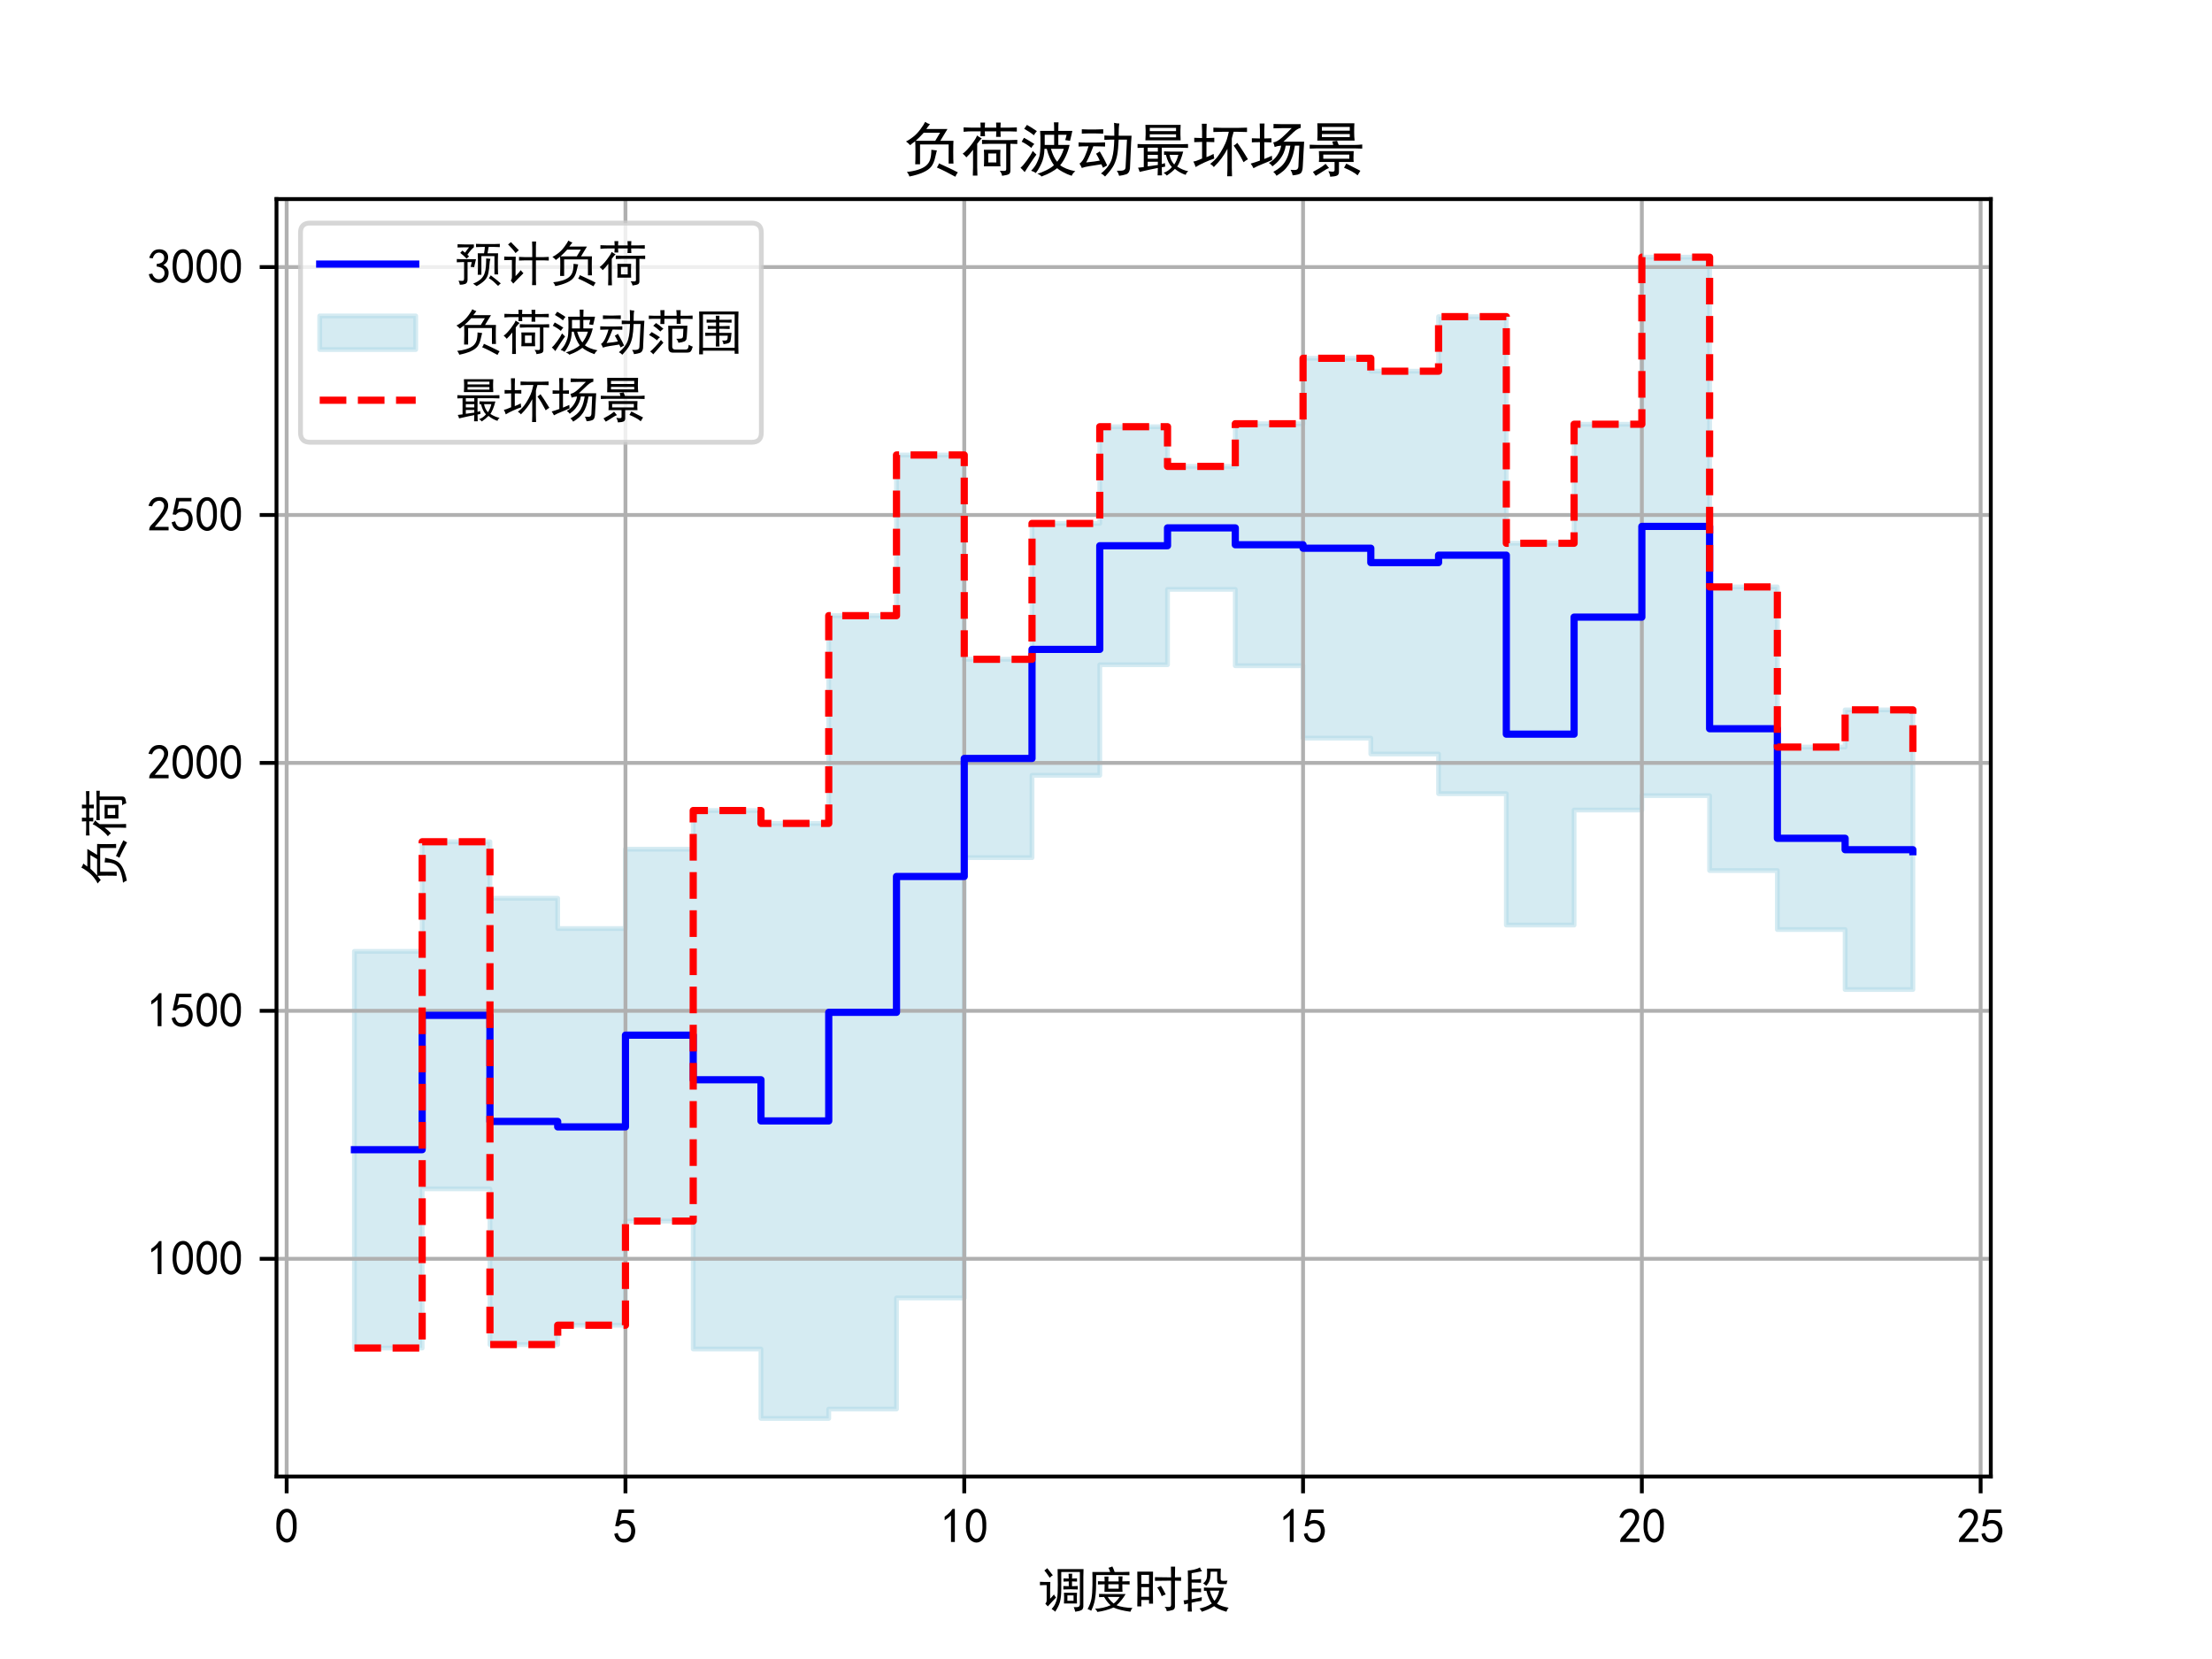 <?xml version="1.0" encoding="utf-8" standalone="no"?>
<!DOCTYPE svg PUBLIC "-//W3C//DTD SVG 1.1//EN"
  "http://www.w3.org/Graphics/SVG/1.1/DTD/svg11.dtd">
<svg xmlns:xlink="http://www.w3.org/1999/xlink" width="460.8pt" height="345.6pt" viewBox="0 0 460.8 345.6" xmlns="http://www.w3.org/2000/svg" version="1.1">
 <defs>
  <style type="text/css">*{stroke-linejoin: round; stroke-linecap: butt}</style>
 </defs>
 <g id="figure_1">
  <g id="patch_1">
   <path d="M 0 345.6 
L 460.8 345.6 
L 460.8 0 
L 0 0 
z
" style="fill: #ffffff"/>
  </g>
  <g id="axes_1">
   <g id="patch_2">
    <path d="M 57.6 307.584 
L 414.72 307.584 
L 414.72 41.472 
L 57.6 41.472 
z
" style="fill: #ffffff"/>
   </g>
   <g id="PolyCollection_1">
    <defs>
     <path id="m72a8a00c9b" d="M 73.833 -147.417 
L 73.833 -64.78 
L 87.948 -64.78 
L 87.948 -97.938 
L 102.064 -97.938 
L 102.064 -65.503 
L 116.179 -65.503 
L 116.179 -69.532 
L 130.294 -69.532 
L 130.294 -91.224 
L 144.41 -91.224 
L 144.41 -64.573 
L 158.525 -64.573 
L 158.525 -50.112 
L 172.641 -50.112 
L 172.641 -52.075 
L 186.756 -52.075 
L 186.756 -75.213 
L 200.871 -75.213 
L 200.871 -166.94 
L 214.987 -166.94 
L 214.987 -184.087 
L 229.102 -184.087 
L 229.102 -207.122 
L 243.218 -207.122 
L 243.218 -222.823 
L 257.333 -222.823 
L 257.333 -206.916 
L 271.449 -206.916 
L 271.449 -191.835 
L 285.564 -191.835 
L 285.564 -188.529 
L 299.679 -188.529 
L 299.679 -180.265 
L 313.795 -180.265 
L 313.795 -152.892 
L 327.91 -152.892 
L 327.91 -176.857 
L 342.026 -176.857 
L 342.026 -179.852 
L 356.141 -179.852 
L 356.141 -164.254 
L 370.256 -164.254 
L 370.256 -151.962 
L 384.372 -151.962 
L 384.372 -139.463 
L 398.487 -139.463 
L 398.487 -149.38 
L 398.487 -186.98 
L 398.487 -186.98 
L 398.487 -197.722 
L 384.372 -197.722 
L 384.372 -189.975 
L 370.256 -189.975 
L 370.256 -223.34 
L 356.141 -223.34 
L 356.141 -292.032 
L 342.026 -292.032 
L 342.026 -257.221 
L 327.91 -257.221 
L 327.91 -232.43 
L 313.795 -232.43 
L 313.795 -279.636 
L 299.679 -279.636 
L 299.679 -268.274 
L 285.564 -268.274 
L 285.564 -270.96 
L 271.449 -270.96 
L 271.449 -257.324 
L 257.333 -257.324 
L 257.333 -248.441 
L 243.218 -248.441 
L 243.218 -256.705 
L 229.102 -256.705 
L 229.102 -236.562 
L 214.987 -236.562 
L 214.987 -208.259 
L 200.871 -208.259 
L 200.871 -250.817 
L 186.756 -250.817 
L 186.756 -217.349 
L 172.641 -217.349 
L 172.641 -174.068 
L 158.525 -174.068 
L 158.525 -176.753 
L 144.41 -176.753 
L 144.41 -168.696 
L 130.294 -168.696 
L 130.294 -152.169 
L 116.179 -152.169 
L 116.179 -158.47 
L 102.064 -158.47 
L 102.064 -170.246 
L 87.948 -170.246 
L 87.948 -147.417 
L 73.833 -147.417 
z
" style="stroke: #add8e6; stroke-opacity: 0.5"/>
    </defs>
    <g clip-path="url(#p9f65e1e83b)">
     <use xlink:href="#m72a8a00c9b" x="0" y="345.6" style="fill: #add8e6; fill-opacity: 0.5; stroke: #add8e6; stroke-opacity: 0.5"/>
    </g>
   </g>
   <g id="matplotlib.axis_1">
    <g id="xtick_1">
     <g id="line2d_1">
      <path d="M 59.717 307.584 
L 59.717 41.472 
" clip-path="url(#p9f65e1e83b)" style="fill: none; stroke: #b0b0b0; stroke-width: 0.8; stroke-linecap: square"/>
     </g>
     <g id="line2d_2">
      <defs>
       <path id="m8b1cf4bd05" d="M 0 0 
L 0 3.5 
" style="stroke: #000000; stroke-width: 0.8"/>
      </defs>
      <g>
       <use xlink:href="#m8b1cf4bd05" x="59.717" y="307.584" style="stroke: #000000; stroke-width: 0.8"/>
      </g>
     </g>
     <g id="text_1">
      <!-- 0 -->
      <g transform="translate(57.217 321.459) scale(0.1 -0.1)">
       <defs>
        <path id="SimHei-30" d="M 225 2537 
Q 250 3200 412 3587 
Q 575 3975 875 4225 
Q 1175 4475 1612 4475 
Q 2050 4475 2375 4112 
Q 2700 3750 2800 3200 
Q 2900 2650 2862 1937 
Q 2825 1225 2612 775 
Q 2400 325 1975 150 
Q 1550 -25 1125 187 
Q 700 400 525 750 
Q 350 1100 275 1487 
Q 200 1875 225 2537 
z
M 750 2687 
Q 675 2000 800 1462 
Q 925 925 1212 700 
Q 1500 475 1800 612 
Q 2100 750 2237 1162 
Q 2375 1575 2375 2062 
Q 2375 2550 2337 2950 
Q 2300 3350 2112 3675 
Q 1925 4000 1612 4012 
Q 1300 4025 1062 3700 
Q 825 3375 750 2687 
z
" transform="scale(0.016)"/>
       </defs>
       <use xlink:href="#SimHei-30"/>
      </g>
     </g>
    </g>
    <g id="xtick_2">
     <g id="line2d_3">
      <path d="M 130.294 307.584 
L 130.294 41.472 
" clip-path="url(#p9f65e1e83b)" style="fill: none; stroke: #b0b0b0; stroke-width: 0.8; stroke-linecap: square"/>
     </g>
     <g id="line2d_4">
      <g>
       <use xlink:href="#m8b1cf4bd05" x="130.294" y="307.584" style="stroke: #000000; stroke-width: 0.8"/>
      </g>
     </g>
     <g id="text_2">
      <!-- 5 -->
      <g transform="translate(127.794 321.459) scale(0.1 -0.1)">
       <defs>
        <path id="SimHei-35" d="M 550 1325 
Q 725 650 1150 575 
Q 1575 500 1837 662 
Q 2100 825 2212 1087 
Q 2325 1350 2312 1675 
Q 2300 2000 2137 2225 
Q 1975 2450 1725 2525 
Q 1475 2600 1162 2525 
Q 850 2450 650 2175 
L 225 2225 
Q 275 2375 700 4375 
L 2675 4375 
L 2675 3925 
L 1075 3925 
Q 950 3250 825 2850 
Q 1200 3025 1525 3012 
Q 1850 3000 2150 2862 
Q 2450 2725 2587 2487 
Q 2725 2250 2787 2012 
Q 2850 1775 2837 1500 
Q 2825 1225 2725 937 
Q 2625 650 2425 462 
Q 2225 275 1937 162 
Q 1650 50 1275 75 
Q 900 100 562 350 
Q 225 600 100 1200 
L 550 1325 
z
" transform="scale(0.016)"/>
       </defs>
       <use xlink:href="#SimHei-35"/>
      </g>
     </g>
    </g>
    <g id="xtick_3">
     <g id="line2d_5">
      <path d="M 200.871 307.584 
L 200.871 41.472 
" clip-path="url(#p9f65e1e83b)" style="fill: none; stroke: #b0b0b0; stroke-width: 0.8; stroke-linecap: square"/>
     </g>
     <g id="line2d_6">
      <g>
       <use xlink:href="#m8b1cf4bd05" x="200.871" y="307.584" style="stroke: #000000; stroke-width: 0.8"/>
      </g>
     </g>
     <g id="text_3">
      <!-- 10 -->
      <g transform="translate(195.871 321.459) scale(0.1 -0.1)">
       <defs>
        <path id="SimHei-31" d="M 1400 3600 
Q 1075 3275 575 2975 
L 575 3450 
Q 1200 3875 1600 4450 
L 1900 4450 
L 1900 150 
L 1400 150 
L 1400 3600 
z
" transform="scale(0.016)"/>
       </defs>
       <use xlink:href="#SimHei-31"/>
       <use xlink:href="#SimHei-30" x="50"/>
      </g>
     </g>
    </g>
    <g id="xtick_4">
     <g id="line2d_7">
      <path d="M 271.449 307.584 
L 271.449 41.472 
" clip-path="url(#p9f65e1e83b)" style="fill: none; stroke: #b0b0b0; stroke-width: 0.8; stroke-linecap: square"/>
     </g>
     <g id="line2d_8">
      <g>
       <use xlink:href="#m8b1cf4bd05" x="271.449" y="307.584" style="stroke: #000000; stroke-width: 0.8"/>
      </g>
     </g>
     <g id="text_4">
      <!-- 15 -->
      <g transform="translate(266.449 321.459) scale(0.1 -0.1)">
       <use xlink:href="#SimHei-31"/>
       <use xlink:href="#SimHei-35" x="50"/>
      </g>
     </g>
    </g>
    <g id="xtick_5">
     <g id="line2d_9">
      <path d="M 342.026 307.584 
L 342.026 41.472 
" clip-path="url(#p9f65e1e83b)" style="fill: none; stroke: #b0b0b0; stroke-width: 0.8; stroke-linecap: square"/>
     </g>
     <g id="line2d_10">
      <g>
       <use xlink:href="#m8b1cf4bd05" x="342.026" y="307.584" style="stroke: #000000; stroke-width: 0.8"/>
      </g>
     </g>
     <g id="text_5">
      <!-- 20 -->
      <g transform="translate(337.026 321.459) scale(0.1 -0.1)">
       <defs>
        <path id="SimHei-32" d="M 300 250 
Q 325 625 650 925 
Q 975 1225 1475 1862 
Q 1975 2500 2125 2850 
Q 2275 3200 2237 3450 
Q 2200 3700 2000 3862 
Q 1800 4025 1537 4000 
Q 1275 3975 1037 3800 
Q 800 3625 675 3275 
L 200 3350 
Q 400 3925 712 4187 
Q 1025 4450 1450 4475 
Q 1700 4500 1900 4462 
Q 2100 4425 2312 4287 
Q 2525 4150 2662 3875 
Q 2800 3600 2762 3212 
Q 2725 2825 2375 2287 
Q 2025 1750 1025 600 
L 2825 600 
L 2825 150 
L 300 150 
L 300 250 
z
" transform="scale(0.016)"/>
       </defs>
       <use xlink:href="#SimHei-32"/>
       <use xlink:href="#SimHei-30" x="50"/>
      </g>
     </g>
    </g>
    <g id="xtick_6">
     <g id="line2d_11">
      <path d="M 412.603 307.584 
L 412.603 41.472 
" clip-path="url(#p9f65e1e83b)" style="fill: none; stroke: #b0b0b0; stroke-width: 0.8; stroke-linecap: square"/>
     </g>
     <g id="line2d_12">
      <g>
       <use xlink:href="#m8b1cf4bd05" x="412.603" y="307.584" style="stroke: #000000; stroke-width: 0.8"/>
      </g>
     </g>
     <g id="text_6">
      <!-- 25 -->
      <g transform="translate(407.603 321.459) scale(0.1 -0.1)">
       <use xlink:href="#SimHei-32"/>
       <use xlink:href="#SimHei-35" x="50"/>
      </g>
     </g>
    </g>
    <g id="text_7">
     <!-- 调度时段 -->
     <g transform="translate(216.16 334.717) scale(0.1 -0.1)">
      <defs>
       <path id="SimHei-8c03" d="M 5950 200 
Q 5975 -300 5700 -437 
Q 5425 -575 4900 -650 
Q 4825 -350 4700 -50 
Q 5200 -75 5337 0 
Q 5475 75 5500 300 
L 5500 4525 
L 3075 4525 
L 3075 2275 
Q 3075 1225 2900 612 
Q 2725 0 2275 -650 
Q 2125 -450 1825 -300 
Q 2150 75 2312 437 
Q 2475 800 2550 1212 
Q 2625 1625 2625 2925 
Q 2625 4250 2600 4900 
L 5975 4900 
Q 5950 4525 5950 3900 
L 5950 200 
z
M 5125 1825 
Q 5100 1475 5100 1175 
Q 5100 875 5125 425 
L 3425 425 
Q 3450 875 3450 1175 
Q 3450 1475 3425 1825 
L 5125 1825 
z
M 2125 1600 
Q 2225 1375 2400 1200 
Q 2075 875 1875 650 
Q 1675 425 1325 50 
Q 1150 250 1000 400 
Q 1175 600 1175 825 
L 1175 2825 
L 950 2825 
Q 775 2825 300 2800 
L 300 3250 
Q 775 3225 950 3225 
L 1650 3225 
Q 1625 2775 1625 2225 
L 1625 1050 
Q 1750 1150 2125 1600 
z
M 4050 3675 
Q 4050 3975 4025 4300 
L 4500 4300 
Q 4475 4000 4475 3675 
Q 4750 3675 5125 3700 
L 5125 3275 
Q 4750 3300 4475 3300 
L 4475 2675 
Q 4925 2675 5225 2700 
L 5225 2250 
Q 4825 2275 4300 2275 
Q 3775 2275 3350 2250 
L 3350 2700 
Q 3775 2675 4050 2675 
L 4050 3300 
Q 3725 3300 3375 3275 
L 3375 3700 
Q 3750 3675 4050 3675 
z
M 4675 775 
L 4675 1475 
L 3875 1475 
L 3875 775 
L 4675 775 
z
M 1250 5025 
Q 1525 4700 1975 4100 
Q 1750 3975 1575 3775 
Q 1075 4525 875 4725 
Q 1075 4850 1250 5025 
z
" transform="scale(0.016)"/>
       <path id="SimHei-5ea6" d="M 1750 1675 
Q 2450 1650 2875 1650 
L 5200 1650 
Q 4975 1250 4650 850 
Q 4325 450 4025 200 
Q 4350 50 4950 -50 
Q 5550 -150 6100 -150 
Q 5950 -300 5825 -650 
Q 5100 -550 4550 -412 
Q 4000 -275 3625 -100 
Q 3100 -325 2587 -462 
Q 2075 -600 1525 -675 
Q 1450 -475 1225 -250 
Q 1675 -250 2250 -125 
Q 2825 0 3250 200 
Q 2825 550 2400 1275 
L 1750 1250 
L 1750 1675 
z
M 2975 5075 
Q 3250 5150 3475 5250 
Q 3625 4975 3775 4525 
L 4700 4525 
Q 4975 4525 5700 4550 
L 5700 4100 
Q 5000 4125 4650 4125 
L 1375 4125 
Q 1375 3000 1350 2312 
Q 1325 1625 1212 950 
Q 1100 275 725 -525 
Q 500 -375 250 -300 
Q 650 400 762 1075 
Q 875 1750 887 2800 
Q 900 3850 875 4525 
L 3200 4525 
Q 3100 4850 2975 5075 
z
M 2475 3300 
Q 2475 3700 2450 3925 
L 2975 3925 
Q 2950 3725 2950 3300 
L 4300 3300 
Q 4300 3700 4275 3950 
L 4800 3950 
Q 4775 3650 4775 3300 
Q 5325 3300 5725 3325 
L 5725 2900 
Q 5350 2925 4775 2925 
Q 4775 2250 4800 1950 
L 2450 1950 
Q 2475 2350 2475 2925 
Q 2175 2925 1600 2900 
L 1600 3325 
Q 2175 3300 2475 3300 
z
M 4300 2350 
L 4300 2925 
L 2950 2925 
L 2950 2350 
L 4300 2350 
z
M 2875 1275 
Q 3200 775 3650 425 
Q 4025 700 4425 1275 
L 2900 1275 
L 2875 1275 
z
" transform="scale(0.016)"/>
       <path id="SimHei-65f6" d="M 2525 4575 
Q 2500 3675 2500 2400 
Q 2500 1125 2525 400 
L 2000 400 
L 2000 875 
L 1000 875 
L 1000 50 
L 475 50 
Q 500 1200 500 2350 
Q 500 3525 475 4575 
L 2525 4575 
z
M 4875 3825 
Q 4875 4575 4850 5225 
L 5400 5225 
Q 5375 4575 5375 3825 
Q 5750 3825 6175 3850 
L 6175 3375 
Q 5750 3400 5375 3400 
L 5375 50 
Q 5375 -325 5075 -425 
Q 4775 -525 4300 -575 
Q 4300 -275 4025 0 
Q 4500 -50 4687 -25 
Q 4875 0 4875 300 
L 4875 3400 
Q 3625 3400 2775 3375 
L 2775 3850 
Q 3575 3825 4875 3825 
z
M 2000 1300 
L 2000 2550 
L 1000 2550 
L 1000 1300 
L 2000 1300 
z
M 2000 2975 
L 2000 4150 
L 1000 4150 
L 1000 2975 
L 2000 2975 
z
M 3550 2725 
Q 3875 2200 4175 1600 
Q 3925 1525 3650 1375 
Q 3450 1975 3075 2500 
Q 3300 2600 3550 2725 
z
" transform="scale(0.016)"/>
       <path id="SimHei-6bb5" d="M 5500 2475 
Q 5350 1775 5100 1237 
Q 4850 700 4600 400 
Q 4825 225 5250 87 
Q 5675 -50 6125 -125 
Q 5950 -275 5825 -650 
Q 5150 -450 4825 -287 
Q 4500 -125 4225 75 
Q 3825 -175 3450 -337 
Q 3075 -500 2625 -650 
Q 2525 -400 2325 -225 
Q 2675 -150 3100 0 
Q 3525 150 3925 425 
Q 3725 675 3525 1150 
Q 3325 1600 3225 2075 
Q 3050 2075 2900 2075 
L 2900 2500 
Q 3375 2475 3800 2475 
L 5500 2475 
z
M 2650 4625 
Q 2300 4550 1887 4475 
Q 1475 4400 1300 4375 
L 1300 3550 
Q 2050 3550 2525 3600 
L 2525 3125 
Q 2050 3150 1300 3150 
L 1300 2350 
Q 2050 2350 2525 2375 
L 2525 1900 
Q 2050 1925 1300 1925 
L 1300 975 
Q 1950 1075 2625 1250 
Q 2600 1000 2600 775 
Q 1900 675 1300 525 
L 1300 100 
Q 1300 -200 1325 -625 
L 800 -625 
Q 825 -200 825 100 
L 825 425 
Q 575 375 350 300 
Q 300 650 250 825 
Q 500 850 825 900 
L 825 3800 
Q 825 4225 800 4725 
Q 1100 4725 1575 4825 
Q 2050 4925 2375 5125 
Q 2475 4850 2650 4625 
z
M 5100 4975 
Q 5075 4600 5075 4275 
L 5075 3650 
Q 5075 3425 5237 3387 
Q 5400 3350 5975 3400 
Q 5875 3225 5850 2950 
L 5075 2950 
Q 4650 2950 4625 3375 
L 4625 4575 
L 3775 4575 
Q 3775 3925 3675 3525 
Q 3575 3125 3200 2725 
Q 3025 2900 2800 3050 
Q 3275 3400 3300 3937 
Q 3325 4475 3300 4975 
L 5100 4975 
z
M 3675 2100 
Q 3775 1675 3962 1287 
Q 4150 900 4275 775 
Q 4450 950 4625 1312 
Q 4800 1675 4900 2100 
L 3800 2100 
L 3675 2100 
z
" transform="scale(0.016)"/>
      </defs>
      <use xlink:href="#SimHei-8c03"/>
      <use xlink:href="#SimHei-5ea6" x="100"/>
      <use xlink:href="#SimHei-65f6" x="200"/>
      <use xlink:href="#SimHei-6bb5" x="300"/>
     </g>
    </g>
   </g>
   <g id="matplotlib.axis_2">
    <g id="ytick_1">
     <g id="line2d_13">
      <path d="M 57.6 262.227 
L 414.72 262.227 
" clip-path="url(#p9f65e1e83b)" style="fill: none; stroke: #b0b0b0; stroke-width: 0.8; stroke-linecap: square"/>
     </g>
     <g id="line2d_14">
      <defs>
       <path id="m390174bacb" d="M 0 0 
L -3.5 0 
" style="stroke: #000000; stroke-width: 0.8"/>
      </defs>
      <g>
       <use xlink:href="#m390174bacb" x="57.6" y="262.227" style="stroke: #000000; stroke-width: 0.8"/>
      </g>
     </g>
     <g id="text_8">
      <!-- 1000 -->
      <g transform="translate(30.6 265.664) scale(0.1 -0.1)">
       <use xlink:href="#SimHei-31"/>
       <use xlink:href="#SimHei-30" x="50"/>
       <use xlink:href="#SimHei-30" x="100"/>
       <use xlink:href="#SimHei-30" x="150"/>
      </g>
     </g>
    </g>
    <g id="ytick_2">
     <g id="line2d_15">
      <path d="M 57.6 210.578 
L 414.72 210.578 
" clip-path="url(#p9f65e1e83b)" style="fill: none; stroke: #b0b0b0; stroke-width: 0.8; stroke-linecap: square"/>
     </g>
     <g id="line2d_16">
      <g>
       <use xlink:href="#m390174bacb" x="57.6" y="210.578" style="stroke: #000000; stroke-width: 0.8"/>
      </g>
     </g>
     <g id="text_9">
      <!-- 1500 -->
      <g transform="translate(30.6 214.016) scale(0.1 -0.1)">
       <use xlink:href="#SimHei-31"/>
       <use xlink:href="#SimHei-35" x="50"/>
       <use xlink:href="#SimHei-30" x="100"/>
       <use xlink:href="#SimHei-30" x="150"/>
      </g>
     </g>
    </g>
    <g id="ytick_3">
     <g id="line2d_17">
      <path d="M 57.6 158.93 
L 414.72 158.93 
" clip-path="url(#p9f65e1e83b)" style="fill: none; stroke: #b0b0b0; stroke-width: 0.8; stroke-linecap: square"/>
     </g>
     <g id="line2d_18">
      <g>
       <use xlink:href="#m390174bacb" x="57.6" y="158.93" style="stroke: #000000; stroke-width: 0.8"/>
      </g>
     </g>
     <g id="text_10">
      <!-- 2000 -->
      <g transform="translate(30.6 162.368) scale(0.1 -0.1)">
       <use xlink:href="#SimHei-32"/>
       <use xlink:href="#SimHei-30" x="50"/>
       <use xlink:href="#SimHei-30" x="100"/>
       <use xlink:href="#SimHei-30" x="150"/>
      </g>
     </g>
    </g>
    <g id="ytick_4">
     <g id="line2d_19">
      <path d="M 57.6 107.282 
L 414.72 107.282 
" clip-path="url(#p9f65e1e83b)" style="fill: none; stroke: #b0b0b0; stroke-width: 0.8; stroke-linecap: square"/>
     </g>
     <g id="line2d_20">
      <g>
       <use xlink:href="#m390174bacb" x="57.6" y="107.282" style="stroke: #000000; stroke-width: 0.8"/>
      </g>
     </g>
     <g id="text_11">
      <!-- 2500 -->
      <g transform="translate(30.6 110.72) scale(0.1 -0.1)">
       <use xlink:href="#SimHei-32"/>
       <use xlink:href="#SimHei-35" x="50"/>
       <use xlink:href="#SimHei-30" x="100"/>
       <use xlink:href="#SimHei-30" x="150"/>
      </g>
     </g>
    </g>
    <g id="ytick_5">
     <g id="line2d_21">
      <path d="M 57.6 55.634 
L 414.72 55.634 
" clip-path="url(#p9f65e1e83b)" style="fill: none; stroke: #b0b0b0; stroke-width: 0.8; stroke-linecap: square"/>
     </g>
     <g id="line2d_22">
      <g>
       <use xlink:href="#m390174bacb" x="57.6" y="55.634" style="stroke: #000000; stroke-width: 0.8"/>
      </g>
     </g>
     <g id="text_12">
      <!-- 3000 -->
      <g transform="translate(30.6 59.071) scale(0.1 -0.1)">
       <defs>
        <path id="SimHei-33" d="M 250 1225 
L 700 1300 
Q 800 975 1025 762 
Q 1250 550 1587 562 
Q 1925 575 2125 837 
Q 2325 1100 2300 1437 
Q 2275 1775 2037 1962 
Q 1800 2150 1275 2225 
L 1275 2550 
Q 1800 2600 2037 2825 
Q 2275 3050 2250 3412 
Q 2225 3775 1925 3937 
Q 1625 4100 1287 3975 
Q 950 3850 750 3275 
L 300 3350 
Q 450 3800 712 4100 
Q 975 4400 1425 4450 
Q 1875 4500 2212 4337 
Q 2550 4175 2687 3837 
Q 2825 3500 2725 3100 
Q 2625 2700 2150 2400 
Q 2500 2250 2687 1950 
Q 2875 1650 2812 1162 
Q 2750 675 2375 375 
Q 2000 75 1525 87 
Q 1050 100 700 387 
Q 350 675 250 1225 
z
" transform="scale(0.016)"/>
       </defs>
       <use xlink:href="#SimHei-33"/>
       <use xlink:href="#SimHei-30" x="50"/>
       <use xlink:href="#SimHei-30" x="100"/>
       <use xlink:href="#SimHei-30" x="150"/>
      </g>
     </g>
    </g>
    <g id="text_13">
     <!-- 负荷 -->
     <g transform="translate(25.35 184.528) rotate(-90) scale(0.1 -0.1)">
      <defs>
       <path id="SimHei-8d1f" d="M 2900 5000 
Q 2575 4600 2500 4475 
L 4800 4475 
Q 4200 3500 4025 3200 
L 5450 3200 
Q 5425 2850 5425 1975 
Q 5425 1100 5450 725 
L 4925 725 
L 4925 2800 
L 1825 2800 
L 1825 650 
L 1300 650 
Q 1325 1050 1325 1925 
Q 1325 2800 1300 3150 
Q 950 2900 750 2725 
Q 525 2975 300 3125 
Q 625 3275 1062 3612 
Q 1500 3950 1875 4462 
Q 2250 4975 2375 5250 
Q 2625 5075 2900 5000 
z
M 3650 2150 
Q 3575 1900 3450 1337 
Q 3325 775 3050 412 
Q 2775 50 2162 -225 
Q 1550 -500 675 -675 
Q 600 -425 400 -175 
Q 1000 -125 1575 50 
Q 2150 225 2475 500 
Q 2800 775 2925 1187 
Q 3050 1600 3050 2225 
Q 3375 2175 3650 2150 
z
M 2225 4075 
Q 1800 3600 1350 3200 
L 3475 3200 
Q 3800 3725 4000 4075 
L 2225 4075 
z
M 3875 750 
Q 4350 525 4850 300 
Q 5350 75 5925 -225 
Q 5775 -425 5650 -700 
Q 5100 -400 4612 -150 
Q 4125 100 3650 300 
Q 3850 600 3875 750 
z
" transform="scale(0.016)"/>
       <path id="SimHei-8377" d="M 2600 4225 
Q 2600 4000 2625 3700 
L 2125 3700 
Q 2150 4000 2150 4225 
L 1225 4225 
Q 775 4225 300 4175 
L 300 4650 
Q 750 4625 1175 4625 
L 2150 4625 
Q 2150 4900 2125 5175 
L 2625 5175 
Q 2600 4900 2600 4625 
L 3850 4625 
Q 3850 4850 3825 5175 
L 4325 5175 
Q 4300 4850 4300 4625 
L 5200 4625 
Q 5575 4625 6075 4650 
L 6075 4200 
Q 5600 4225 5250 4225 
L 4300 4225 
Q 4300 3975 4325 3625 
L 3825 3625 
Q 3850 3950 3850 4225 
L 2600 4225 
z
M 5250 3275 
Q 5725 3275 6125 3300 
L 6125 2850 
Q 5775 2875 5375 2875 
L 5375 -50 
Q 5375 -325 5200 -425 
Q 5025 -525 4475 -600 
Q 4450 -350 4225 -50 
Q 4600 -75 4762 -62 
Q 4925 -50 4925 125 
L 4925 2875 
L 3175 2875 
Q 2750 2875 2300 2850 
L 2300 3300 
Q 2750 3275 3175 3275 
L 5250 3275 
z
M 4300 2225 
Q 4275 1925 4275 1300 
Q 4275 700 4300 425 
L 2500 425 
Q 2525 700 2525 1325 
Q 2525 1950 2500 2225 
L 4300 2225 
z
M 2275 3450 
Q 2150 3350 2037 3212 
Q 1925 3075 1775 2875 
L 1775 325 
Q 1775 -175 1800 -575 
L 1300 -575 
Q 1325 -150 1325 325 
L 1325 2225 
Q 950 1725 600 1400 
Q 425 1625 200 1800 
Q 650 2125 1175 2825 
Q 1700 3525 1750 3775 
Q 2000 3600 2275 3450 
z
M 3850 850 
L 3850 1825 
L 2975 1825 
L 2975 850 
L 3850 850 
z
" transform="scale(0.016)"/>
      </defs>
      <use xlink:href="#SimHei-8d1f"/>
      <use xlink:href="#SimHei-8377" x="100"/>
     </g>
    </g>
   </g>
   <g id="line2d_23">
    <path d="M 73.833 239.501 
L 87.948 239.501 
L 87.948 211.508 
L 102.064 211.508 
L 102.064 233.613 
L 116.179 233.613 
L 116.179 234.75 
L 130.294 234.75 
L 130.294 215.64 
L 144.41 215.64 
L 144.41 224.937 
L 158.525 224.937 
L 158.525 233.51 
L 172.641 233.51 
L 172.641 210.888 
L 186.756 210.888 
L 186.756 182.585 
L 200.871 182.585 
L 200.871 158.001 
L 214.987 158.001 
L 214.987 135.275 
L 229.102 135.275 
L 229.102 113.686 
L 243.218 113.686 
L 243.218 109.968 
L 257.333 109.968 
L 257.333 113.48 
L 271.449 113.48 
L 271.449 114.203 
L 285.564 114.203 
L 285.564 117.199 
L 299.679 117.199 
L 299.679 115.649 
L 313.795 115.649 
L 313.795 152.939 
L 327.91 152.939 
L 327.91 128.561 
L 342.026 128.561 
L 342.026 109.658 
L 356.141 109.658 
L 356.141 151.803 
L 370.256 151.803 
L 370.256 174.631 
L 384.372 174.631 
L 384.372 177.007 
L 398.487 177.007 
L 398.487 177.42 
" clip-path="url(#p9f65e1e83b)" style="fill: none; stroke: #0000ff; stroke-width: 1.5; stroke-linecap: square"/>
   </g>
   <g id="line2d_24">
    <path d="M 73.833 280.82 
L 87.948 280.82 
L 87.948 175.354 
L 102.064 175.354 
L 102.064 280.097 
L 116.179 280.097 
L 116.179 276.068 
L 130.294 276.068 
L 130.294 254.376 
L 144.41 254.376 
L 144.41 168.847 
L 158.525 168.847 
L 158.525 171.532 
L 172.641 171.532 
L 172.641 128.251 
L 186.756 128.251 
L 186.756 94.783 
L 200.871 94.783 
L 200.871 137.341 
L 214.987 137.341 
L 214.987 109.038 
L 229.102 109.038 
L 229.102 88.895 
L 243.218 88.895 
L 243.218 97.159 
L 257.333 97.159 
L 257.333 88.276 
L 271.449 88.276 
L 271.449 74.64 
L 285.564 74.64 
L 285.564 77.326 
L 299.679 77.326 
L 299.679 65.964 
L 313.795 65.964 
L 313.795 113.17 
L 327.91 113.17 
L 327.91 88.379 
L 342.026 88.379 
L 342.026 53.568 
L 356.141 53.568 
L 356.141 122.26 
L 370.256 122.26 
L 370.256 155.625 
L 384.372 155.625 
L 384.372 147.878 
L 398.487 147.878 
L 398.487 158.62 
" clip-path="url(#p9f65e1e83b)" style="fill: none; stroke-dasharray: 5.55,2.4; stroke-dashoffset: 0; stroke: #ff0000; stroke-width: 1.5"/>
   </g>
   <g id="patch_3">
    <path d="M 57.6 307.584 
L 57.6 41.472 
" style="fill: none; stroke: #000000; stroke-width: 0.8; stroke-linejoin: miter; stroke-linecap: square"/>
   </g>
   <g id="patch_4">
    <path d="M 414.72 307.584 
L 414.72 41.472 
" style="fill: none; stroke: #000000; stroke-width: 0.8; stroke-linejoin: miter; stroke-linecap: square"/>
   </g>
   <g id="patch_5">
    <path d="M 57.6 307.584 
L 414.72 307.584 
" style="fill: none; stroke: #000000; stroke-width: 0.8; stroke-linejoin: miter; stroke-linecap: square"/>
   </g>
   <g id="patch_6">
    <path d="M 57.6 41.472 
L 414.72 41.472 
" style="fill: none; stroke: #000000; stroke-width: 0.8; stroke-linejoin: miter; stroke-linecap: square"/>
   </g>
   <g id="text_14">
    <!-- 负荷波动最坏场景 -->
    <g transform="translate(188.16 35.472) scale(0.12 -0.12)">
     <defs>
      <path id="SimHei-6ce2" d="M 5075 3275 
Q 5175 3600 5225 3850 
L 4325 3850 
L 4325 2750 
L 5550 2750 
Q 5400 2100 5125 1512 
Q 4850 925 4525 550 
Q 4775 350 5200 175 
Q 5625 0 6175 -100 
Q 5900 -300 5775 -600 
Q 5250 -425 4800 -175 
Q 4350 75 4200 225 
Q 3950 25 3537 -212 
Q 3125 -450 2500 -675 
Q 2375 -500 2050 -375 
Q 2525 -250 3062 25 
Q 3600 300 3850 550 
Q 3325 1300 3075 2325 
L 2825 2325 
Q 2800 1400 2487 725 
Q 2175 50 1875 -300 
Q 1700 -150 1375 -50 
Q 1750 325 1950 712 
Q 2150 1100 2262 1475 
Q 2375 1850 2387 2825 
Q 2400 3800 2350 4275 
L 3875 4275 
Q 3875 4850 3850 5200 
L 4350 5200 
Q 4325 4900 4325 4275 
L 5850 4275 
Q 5825 4125 5750 3837 
Q 5675 3550 5600 3200 
Q 5300 3250 5075 3275 
z
M 3525 2325 
Q 3800 1400 4200 925 
Q 4650 1475 4925 2325 
L 3525 2325 
z
M 1950 1700 
Q 1700 1375 1262 712 
Q 825 50 675 -200 
Q 475 50 225 275 
Q 525 525 937 1100 
Q 1350 1675 1550 2100 
L 1950 1700 
z
M 3875 2750 
L 3875 3850 
L 2850 3850 
L 2850 2750 
L 3875 2750 
z
M 925 4925 
Q 1600 4525 2000 4250 
Q 1800 4025 1675 3800 
Q 1250 4150 625 4500 
Q 775 4700 925 4925 
z
M 600 3525 
Q 1125 3250 1725 2850 
Q 1525 2675 1400 2425 
Q 925 2825 350 3100 
Q 450 3275 600 3525 
z
" transform="scale(0.016)"/>
      <path id="SimHei-52a8" d="M 4125 5150 
Q 4425 5075 4700 5075 
Q 4650 4825 4637 4512 
Q 4625 4200 4625 3750 
L 6025 3750 
Q 6000 3425 5975 3025 
L 5850 175 
Q 5775 -325 5437 -437 
Q 5100 -550 4675 -600 
Q 4600 -300 4425 -50 
Q 4975 -75 5175 12 
Q 5375 100 5375 350 
L 5525 3325 
L 4625 3325 
Q 4575 2225 4462 1650 
Q 4350 1075 4112 587 
Q 3875 100 3150 -675 
Q 2900 -425 2700 -350 
Q 3175 25 3475 437 
Q 3775 850 3900 1287 
Q 4025 1725 4075 2200 
Q 4125 2675 4150 3325 
L 3725 3325 
Q 3450 3325 3075 3300 
L 3075 3775 
Q 3450 3750 3775 3750 
L 4150 3750 
L 4150 4450 
Q 4150 4800 4125 5150 
z
M 275 3025 
Q 650 3000 1175 3000 
L 2125 3000 
Q 2575 3000 3150 3025 
L 3150 2575 
Q 2575 2600 2150 2600 
L 1875 2600 
Q 1725 2200 1537 1750 
Q 1350 1300 1100 850 
Q 2075 950 2575 1050 
Q 2450 1350 2175 1800 
Q 2450 1950 2575 2050 
Q 2825 1600 3000 1287 
Q 3175 975 3375 525 
Q 3175 400 2925 275 
Q 2825 500 2750 650 
Q 1950 525 1462 450 
Q 975 375 625 250 
Q 525 500 375 725 
Q 700 925 962 1525 
Q 1225 2125 1350 2600 
L 1175 2600 
Q 650 2600 275 2575 
L 275 3025 
z
M 2000 4425 
Q 2425 4425 2950 4450 
L 2950 3975 
Q 2425 4000 2000 4000 
L 1400 4000 
Q 1000 4000 625 3975 
L 625 4450 
Q 975 4425 1375 4425 
L 2000 4425 
z
" transform="scale(0.016)"/>
      <path id="SimHei-6700" d="M 475 275 
Q 675 300 1100 350 
L 1100 2450 
Q 775 2450 425 2425 
L 425 2850 
Q 775 2825 1125 2825 
L 5025 2825 
Q 5475 2825 5900 2850 
L 5900 2425 
Q 5475 2450 5025 2450 
L 3050 2450 
L 3050 675 
L 3400 775 
Q 3400 550 3425 400 
Q 3225 350 3050 325 
Q 3050 -125 3075 -550 
L 2600 -550 
Q 2625 -125 2625 250 
Q 2350 200 1812 87 
Q 1275 -25 650 -175 
Q 575 100 475 275 
z
M 5100 4925 
Q 5075 4600 5075 4325 
L 5075 3875 
Q 5075 3600 5100 3250 
L 1275 3250 
Q 1300 3600 1300 3875 
L 1300 4325 
Q 1300 4600 1275 4925 
L 5100 4925 
z
M 3300 2050 
Q 3750 2025 4125 2025 
L 5375 2025 
Q 5100 975 4725 400 
Q 5350 0 5925 -100 
Q 5700 -275 5650 -500 
Q 5025 -300 4475 150 
Q 4150 -200 3600 -575 
Q 3500 -425 3250 -275 
Q 3775 -100 4150 350 
Q 3725 775 3500 1675 
L 3300 1675 
L 3300 2050 
z
M 4600 4250 
L 4600 4600 
L 1750 4600 
L 1750 4250 
L 4600 4250 
z
M 4600 3575 
L 4600 3900 
L 1750 3900 
L 1750 3575 
L 4600 3575 
z
M 3900 1675 
Q 4000 1075 4400 625 
Q 4700 1050 4850 1675 
L 3900 1675 
z
M 2625 1250 
L 2625 1675 
L 1525 1675 
L 1525 1250 
L 2625 1250 
z
M 2625 575 
L 2625 925 
L 1525 925 
L 1525 425 
L 2625 575 
z
M 2625 2025 
L 2625 2450 
L 1525 2450 
L 1525 2025 
L 2625 2025 
z
" transform="scale(0.016)"/>
      <path id="SimHei-574f" d="M 5075 4600 
Q 5475 4600 6050 4625 
L 6050 4150 
Q 5500 4175 5075 4175 
L 4600 4175 
Q 4375 3450 4400 3350 
L 4400 250 
Q 4400 -225 4425 -650 
L 3900 -650 
Q 3925 -250 3925 150 
L 3925 2325 
Q 3375 1250 2450 350 
Q 2350 500 2050 700 
Q 2525 1050 2837 1450 
Q 3150 1850 3450 2412 
Q 3750 2975 3862 3350 
Q 3975 3725 4075 4175 
L 3375 4175 
Q 2975 4175 2400 4150 
L 2400 4625 
Q 2975 4600 3375 4600 
L 5075 4600 
z
M 1175 3500 
L 1175 4225 
Q 1175 4675 1150 5050 
L 1675 5050 
Q 1650 4675 1650 4225 
L 1650 3500 
L 1825 3500 
Q 2125 3500 2500 3525 
L 2500 3050 
Q 2125 3075 1825 3075 
L 1650 3075 
L 1650 1425 
Q 1825 1475 2425 1775 
Q 2450 1450 2500 1275 
Q 2050 1125 1462 862 
Q 875 600 475 350 
Q 375 675 225 950 
Q 425 975 587 1037 
Q 750 1100 1175 1275 
L 1175 3075 
L 1075 3075 
Q 725 3075 325 3050 
L 325 3525 
Q 725 3500 1050 3500 
L 1175 3500 
z
M 5000 2975 
Q 5225 2650 5462 2300 
Q 5700 1950 6150 1200 
Q 5925 1075 5675 875 
Q 5325 1550 5100 1925 
Q 4875 2300 4600 2675 
Q 4750 2750 5000 2975 
z
" transform="scale(0.016)"/>
      <path id="SimHei-573a" d="M 5625 5000 
L 5625 4600 
Q 5275 4525 4862 4150 
Q 4450 3775 3750 3100 
L 6000 3100 
Q 5975 2925 5950 2300 
L 5850 425 
Q 5825 -200 5587 -350 
Q 5350 -500 4750 -550 
Q 4700 -250 4525 50 
Q 5050 0 5200 75 
Q 5350 150 5375 400 
L 5475 2675 
L 5000 2675 
Q 4875 1925 4700 1425 
Q 4525 925 4287 562 
Q 4050 200 3750 -62 
Q 3450 -325 3000 -600 
Q 2875 -350 2650 -175 
Q 3075 50 3425 350 
Q 3775 650 4000 1050 
Q 4225 1450 4337 1900 
Q 4450 2350 4500 2675 
L 4000 2675 
Q 3950 2300 3787 1912 
Q 3625 1525 3325 1150 
Q 3025 775 2550 425 
Q 2450 600 2175 800 
Q 2775 1125 3112 1675 
Q 3450 2225 3500 2675 
Q 3225 2650 3125 2625 
Q 3025 2600 2800 2525 
Q 2725 2825 2650 3025 
Q 3075 3075 3637 3587 
Q 4200 4100 4650 4575 
L 3700 4575 
Q 3150 4575 2675 4550 
L 2675 5025 
Q 3125 5000 3675 5000 
L 5625 5000 
z
M 1200 4375 
Q 1200 4650 1175 5075 
L 1700 5075 
Q 1675 4625 1675 4375 
L 1675 3450 
Q 2050 3450 2450 3475 
L 2450 3025 
Q 2000 3050 1675 3050 
L 1675 1225 
Q 1950 1325 2500 1575 
Q 2500 1350 2525 1125 
Q 2100 925 1500 687 
Q 900 450 500 225 
Q 400 450 200 725 
Q 650 850 1200 1050 
L 1200 3050 
Q 650 3050 325 3025 
L 325 3475 
Q 750 3450 1200 3450 
L 1200 4375 
z
" transform="scale(0.016)"/>
      <path id="SimHei-666f" d="M 5200 5100 
Q 5175 4700 5175 4150 
Q 5175 3625 5225 3225 
L 1175 3225 
Q 1200 3625 1200 4150 
Q 1200 4700 1175 5100 
L 5200 5100 
z
M 5125 2075 
Q 5100 1675 5100 1375 
Q 5100 1075 5125 900 
L 3525 900 
L 3525 -175 
Q 3525 -475 3312 -575 
Q 3100 -675 2575 -700 
Q 2550 -425 2375 -100 
Q 2800 -175 2937 -137 
Q 3075 -100 3050 100 
L 3050 900 
L 1350 900 
Q 1375 1125 1375 1450 
Q 1375 1800 1350 2075 
L 5125 2075 
z
M 3325 3200 
Q 3400 2950 3500 2750 
L 5200 2750 
Q 5625 2750 6050 2800 
L 6050 2350 
Q 5625 2375 5200 2375 
L 1175 2375 
Q 850 2375 350 2350 
L 350 2775 
Q 850 2750 1175 2750 
L 2900 2750 
Q 2875 2900 2800 3125 
Q 3100 3175 3325 3200 
z
M 4650 1250 
L 4650 1700 
L 1825 1700 
L 1825 1250 
L 4650 1250 
z
M 4700 4300 
L 4700 4700 
L 1675 4700 
L 1675 4300 
L 4700 4300 
z
M 4700 3600 
L 4700 3925 
L 1675 3925 
L 1675 3600 
L 4700 3600 
z
M 4325 725 
Q 4600 575 4987 387 
Q 5375 200 5850 -50 
Q 5700 -275 5550 -550 
Q 5325 -350 4925 -125 
Q 4525 100 4075 275 
L 4325 725 
z
M 2450 250 
Q 2225 175 1812 -100 
Q 1400 -375 1000 -600 
Q 850 -375 700 -175 
Q 975 -25 1350 187 
Q 1725 400 2075 700 
Q 2250 500 2450 250 
z
" transform="scale(0.016)"/>
     </defs>
     <use xlink:href="#SimHei-8d1f"/>
     <use xlink:href="#SimHei-8377" x="100"/>
     <use xlink:href="#SimHei-6ce2" x="200"/>
     <use xlink:href="#SimHei-52a8" x="300"/>
     <use xlink:href="#SimHei-6700" x="400"/>
     <use xlink:href="#SimHei-574f" x="500"/>
     <use xlink:href="#SimHei-573a" x="600"/>
     <use xlink:href="#SimHei-666f" x="700"/>
    </g>
   </g>
   <g id="legend_1">
    <g id="patch_7">
     <path d="M 64.6 92.128 
L 156.6 92.128 
Q 158.6 92.128 158.6 90.128 
L 158.6 48.472 
Q 158.6 46.472 156.6 46.472 
L 64.6 46.472 
Q 62.6 46.472 62.6 48.472 
L 62.6 90.128 
Q 62.6 92.128 64.6 92.128 
z
" style="fill: #ffffff; opacity: 0.8; stroke: #cccccc; stroke-linejoin: miter"/>
    </g>
    <g id="line2d_25">
     <path d="M 66.6 55.019 
L 76.6 55.019 
L 76.6 55.019 
L 86.6 55.019 
L 86.6 55.019 
" style="fill: none; stroke: #0000ff; stroke-width: 1.5; stroke-linecap: square"/>
    </g>
    <g id="text_15">
     <!-- 预计负荷 -->
     <g transform="translate(94.6 58.519) scale(0.1 -0.1)">
      <defs>
       <path id="SimHei-9884" d="M 5200 4800 
Q 5575 4800 5950 4825 
L 5950 4400 
Q 5575 4425 5200 4425 
L 4500 4425 
Q 4425 4050 4350 3600 
L 5725 3600 
Q 5700 3225 5700 2800 
L 5700 1725 
Q 5700 1300 5725 850 
L 5250 850 
L 5250 3225 
L 3550 3225 
L 3550 800 
L 3075 800 
Q 3100 1375 3100 1725 
L 3100 2775 
Q 3100 3175 3075 3600 
L 3900 3600 
Q 4000 4150 4000 4425 
L 3725 4425 
Q 3300 4425 2850 4400 
L 2850 4825 
Q 3325 4800 3725 4800 
L 5200 4800 
z
M 2600 1775 
Q 2350 1825 2150 1825 
Q 2250 2250 2300 2450 
L 1750 2450 
L 1750 125 
Q 1725 -300 1425 -400 
Q 1125 -500 750 -500 
Q 700 -225 575 25 
Q 1125 -25 1212 37 
Q 1300 100 1300 350 
L 1300 2450 
L 1025 2450 
Q 700 2450 350 2425 
L 350 2850 
Q 700 2825 1000 2825 
L 2850 2825 
Q 2725 2325 2600 1775 
z
M 4725 2875 
Q 4625 2575 4600 2100 
Q 4575 1625 4462 1037 
Q 4350 450 3962 62 
Q 3575 -325 2925 -675 
Q 2700 -500 2475 -350 
Q 3075 -125 3437 200 
Q 3800 525 3950 937 
Q 4100 1350 4137 1850 
Q 4175 2350 4175 2925 
L 4725 2875 
z
M 1625 2900 
Q 1275 3275 800 3650 
Q 925 3775 1075 3950 
Q 1250 3825 1425 3675 
Q 1750 4150 1950 4375 
L 1400 4375 
Q 900 4375 450 4350 
L 450 4775 
Q 900 4750 1375 4750 
L 2575 4750 
L 2575 4375 
Q 2200 4100 1725 3400 
L 1950 3200 
Q 1750 3025 1625 2900 
z
M 4775 725 
Q 5725 0 6075 -325 
Q 5850 -500 5725 -650 
Q 5400 -325 5137 -87 
Q 4875 150 4525 350 
Q 4650 525 4775 725 
z
" transform="scale(0.016)"/>
       <path id="SimHei-8ba1" d="M 3925 3100 
L 3925 4350 
Q 3925 4850 3900 5125 
L 4425 5125 
Q 4400 4800 4400 4550 
L 4400 3100 
L 5425 3100 
Q 5725 3100 6075 3125 
L 6075 2650 
Q 5700 2675 5450 2675 
L 4400 2675 
L 4400 175 
Q 4400 -125 4425 -550 
L 3900 -550 
Q 3925 -125 3925 150 
L 3925 2675 
L 2950 2675 
Q 2575 2675 2200 2650 
L 2200 3125 
Q 2575 3100 2900 3100 
L 3925 3100 
z
M 1775 3150 
Q 1750 2675 1750 2150 
L 1750 625 
Q 2175 1050 2425 1400 
Q 2575 1200 2775 1000 
L 2075 300 
Q 1750 -25 1450 -350 
Q 1275 -125 1125 50 
Q 1300 250 1275 650 
L 1275 2725 
Q 600 2725 275 2700 
L 275 3175 
Q 675 3150 825 3150 
L 1775 3150 
z
M 1150 5050 
Q 1475 4725 2175 4000 
Q 1950 3800 1750 3625 
Q 1425 4100 775 4750 
Q 950 4875 1150 5050 
z
" transform="scale(0.016)"/>
      </defs>
      <use xlink:href="#SimHei-9884"/>
      <use xlink:href="#SimHei-8ba1" x="100"/>
      <use xlink:href="#SimHei-8d1f" x="200"/>
      <use xlink:href="#SimHei-8377" x="300"/>
     </g>
    </g>
    <g id="patch_8">
     <path d="M 66.6 72.816 
L 86.6 72.816 
L 86.6 65.816 
L 66.6 65.816 
z
" style="fill: #add8e6; fill-opacity: 0.5; stroke: #add8e6; stroke-opacity: 0.5; stroke-linejoin: miter"/>
    </g>
    <g id="text_16">
     <!-- 负荷波动范围 -->
     <g transform="translate(94.6 72.816) scale(0.1 -0.1)">
      <defs>
       <path id="SimHei-8303" d="M 4200 875 
Q 4150 1150 3925 1400 
Q 4450 1400 4612 1450 
Q 4775 1500 4800 1725 
L 4850 2700 
L 3400 2700 
L 3400 325 
Q 3450 -25 3825 0 
L 5150 0 
Q 5325 0 5412 100 
Q 5500 200 5550 625 
Q 5825 450 6075 375 
Q 5925 -150 5775 -275 
Q 5625 -400 5300 -400 
L 3475 -400 
Q 2900 -400 2900 225 
L 2900 2000 
Q 2900 2625 2875 3100 
L 5375 3100 
Q 5350 2750 5325 2175 
Q 5300 1600 5250 1375 
Q 5200 1150 4962 1050 
Q 4725 950 4200 875 
z
M 1875 4400 
Q 1875 4700 1850 5125 
L 2400 5125 
Q 2375 4775 2375 4400 
L 3975 4400 
Q 3975 4825 3925 5125 
L 4500 5125 
Q 4475 4825 4475 4400 
L 5375 4400 
Q 5650 4400 6050 4425 
L 6050 3975 
Q 5650 4000 5375 4000 
L 4475 4000 
Q 4475 3675 4500 3350 
L 3975 3350 
L 3975 4000 
L 2375 4000 
L 2375 3325 
L 1850 3325 
Q 1875 3650 1875 4000 
L 1025 4000 
Q 550 4000 350 3975 
L 350 4425 
Q 775 4400 1025 4400 
L 1875 4400 
z
M 2250 900 
Q 2000 600 1562 100 
Q 1125 -400 925 -625 
Q 800 -450 525 -250 
Q 775 -75 1237 425 
Q 1700 925 1925 1250 
Q 2075 1075 2250 900 
z
M 725 2275 
Q 1325 1925 1800 1600 
Q 1550 1425 1425 1200 
Q 975 1575 375 1900 
Q 550 2075 725 2275 
z
M 1300 3450 
Q 1750 3150 2250 2700 
Q 2050 2575 1850 2350 
Q 1400 2800 925 3100 
Q 1125 3275 1300 3450 
z
" transform="scale(0.016)"/>
       <path id="SimHei-56f4" d="M 5775 4950 
Q 5750 4400 5750 3850 
L 5750 550 
Q 5750 50 5775 -550 
L 5275 -550 
L 5275 -150 
L 1150 -150 
L 1150 -625 
L 650 -625 
Q 675 100 675 675 
L 675 3800 
Q 675 4350 650 4950 
L 5775 4950 
z
M 5275 225 
L 5275 4575 
L 1150 4575 
L 1150 225 
L 5275 225 
z
M 2850 3875 
Q 2850 4050 2825 4400 
L 3300 4400 
Q 3275 4075 3275 3875 
L 4050 3875 
Q 4650 3875 4875 3900 
L 4875 3500 
Q 4550 3525 3950 3525 
L 3275 3525 
L 3275 3050 
L 3775 3050 
Q 4275 3050 4625 3075 
L 4625 2675 
Q 4275 2700 3775 2700 
L 3275 2700 
L 3275 2175 
L 4875 2175 
Q 4775 1225 4725 1075 
Q 4675 925 4475 837 
Q 4275 750 3825 700 
Q 3800 925 3650 1175 
Q 4125 1150 4250 1225 
Q 4375 1300 4375 1800 
L 3275 1800 
L 3275 1125 
Q 3275 825 3300 400 
L 2825 400 
Q 2850 925 2850 1225 
L 2850 1800 
L 2200 1800 
Q 1725 1800 1450 1775 
L 1450 2200 
Q 1800 2175 2200 2175 
L 2850 2175 
L 2850 2700 
Q 2100 2700 1775 2675 
L 1775 3075 
Q 2225 3050 2850 3050 
L 2850 3525 
Q 2050 3525 1625 3500 
L 1625 3900 
Q 2050 3875 2850 3875 
z
" transform="scale(0.016)"/>
      </defs>
      <use xlink:href="#SimHei-8d1f"/>
      <use xlink:href="#SimHei-8377" x="100"/>
      <use xlink:href="#SimHei-6ce2" x="200"/>
      <use xlink:href="#SimHei-52a8" x="300"/>
      <use xlink:href="#SimHei-8303" x="400"/>
      <use xlink:href="#SimHei-56f4" x="500"/>
     </g>
    </g>
    <g id="line2d_26">
     <path d="M 66.6 83.378 
L 76.6 83.378 
L 76.6 83.378 
L 86.6 83.378 
L 86.6 83.378 
" style="fill: none; stroke-dasharray: 5.55,2.4; stroke-dashoffset: 0; stroke: #ff0000; stroke-width: 1.5"/>
    </g>
    <g id="text_17">
     <!-- 最坏场景 -->
     <g transform="translate(94.6 86.878) scale(0.1 -0.1)">
      <use xlink:href="#SimHei-6700"/>
      <use xlink:href="#SimHei-574f" x="100"/>
      <use xlink:href="#SimHei-573a" x="200"/>
      <use xlink:href="#SimHei-666f" x="300"/>
     </g>
    </g>
   </g>
  </g>
 </g>
 <defs>
  <clipPath id="p9f65e1e83b">
   <rect x="57.6" y="41.472" width="357.12" height="266.112"/>
  </clipPath>
 </defs>
</svg>
